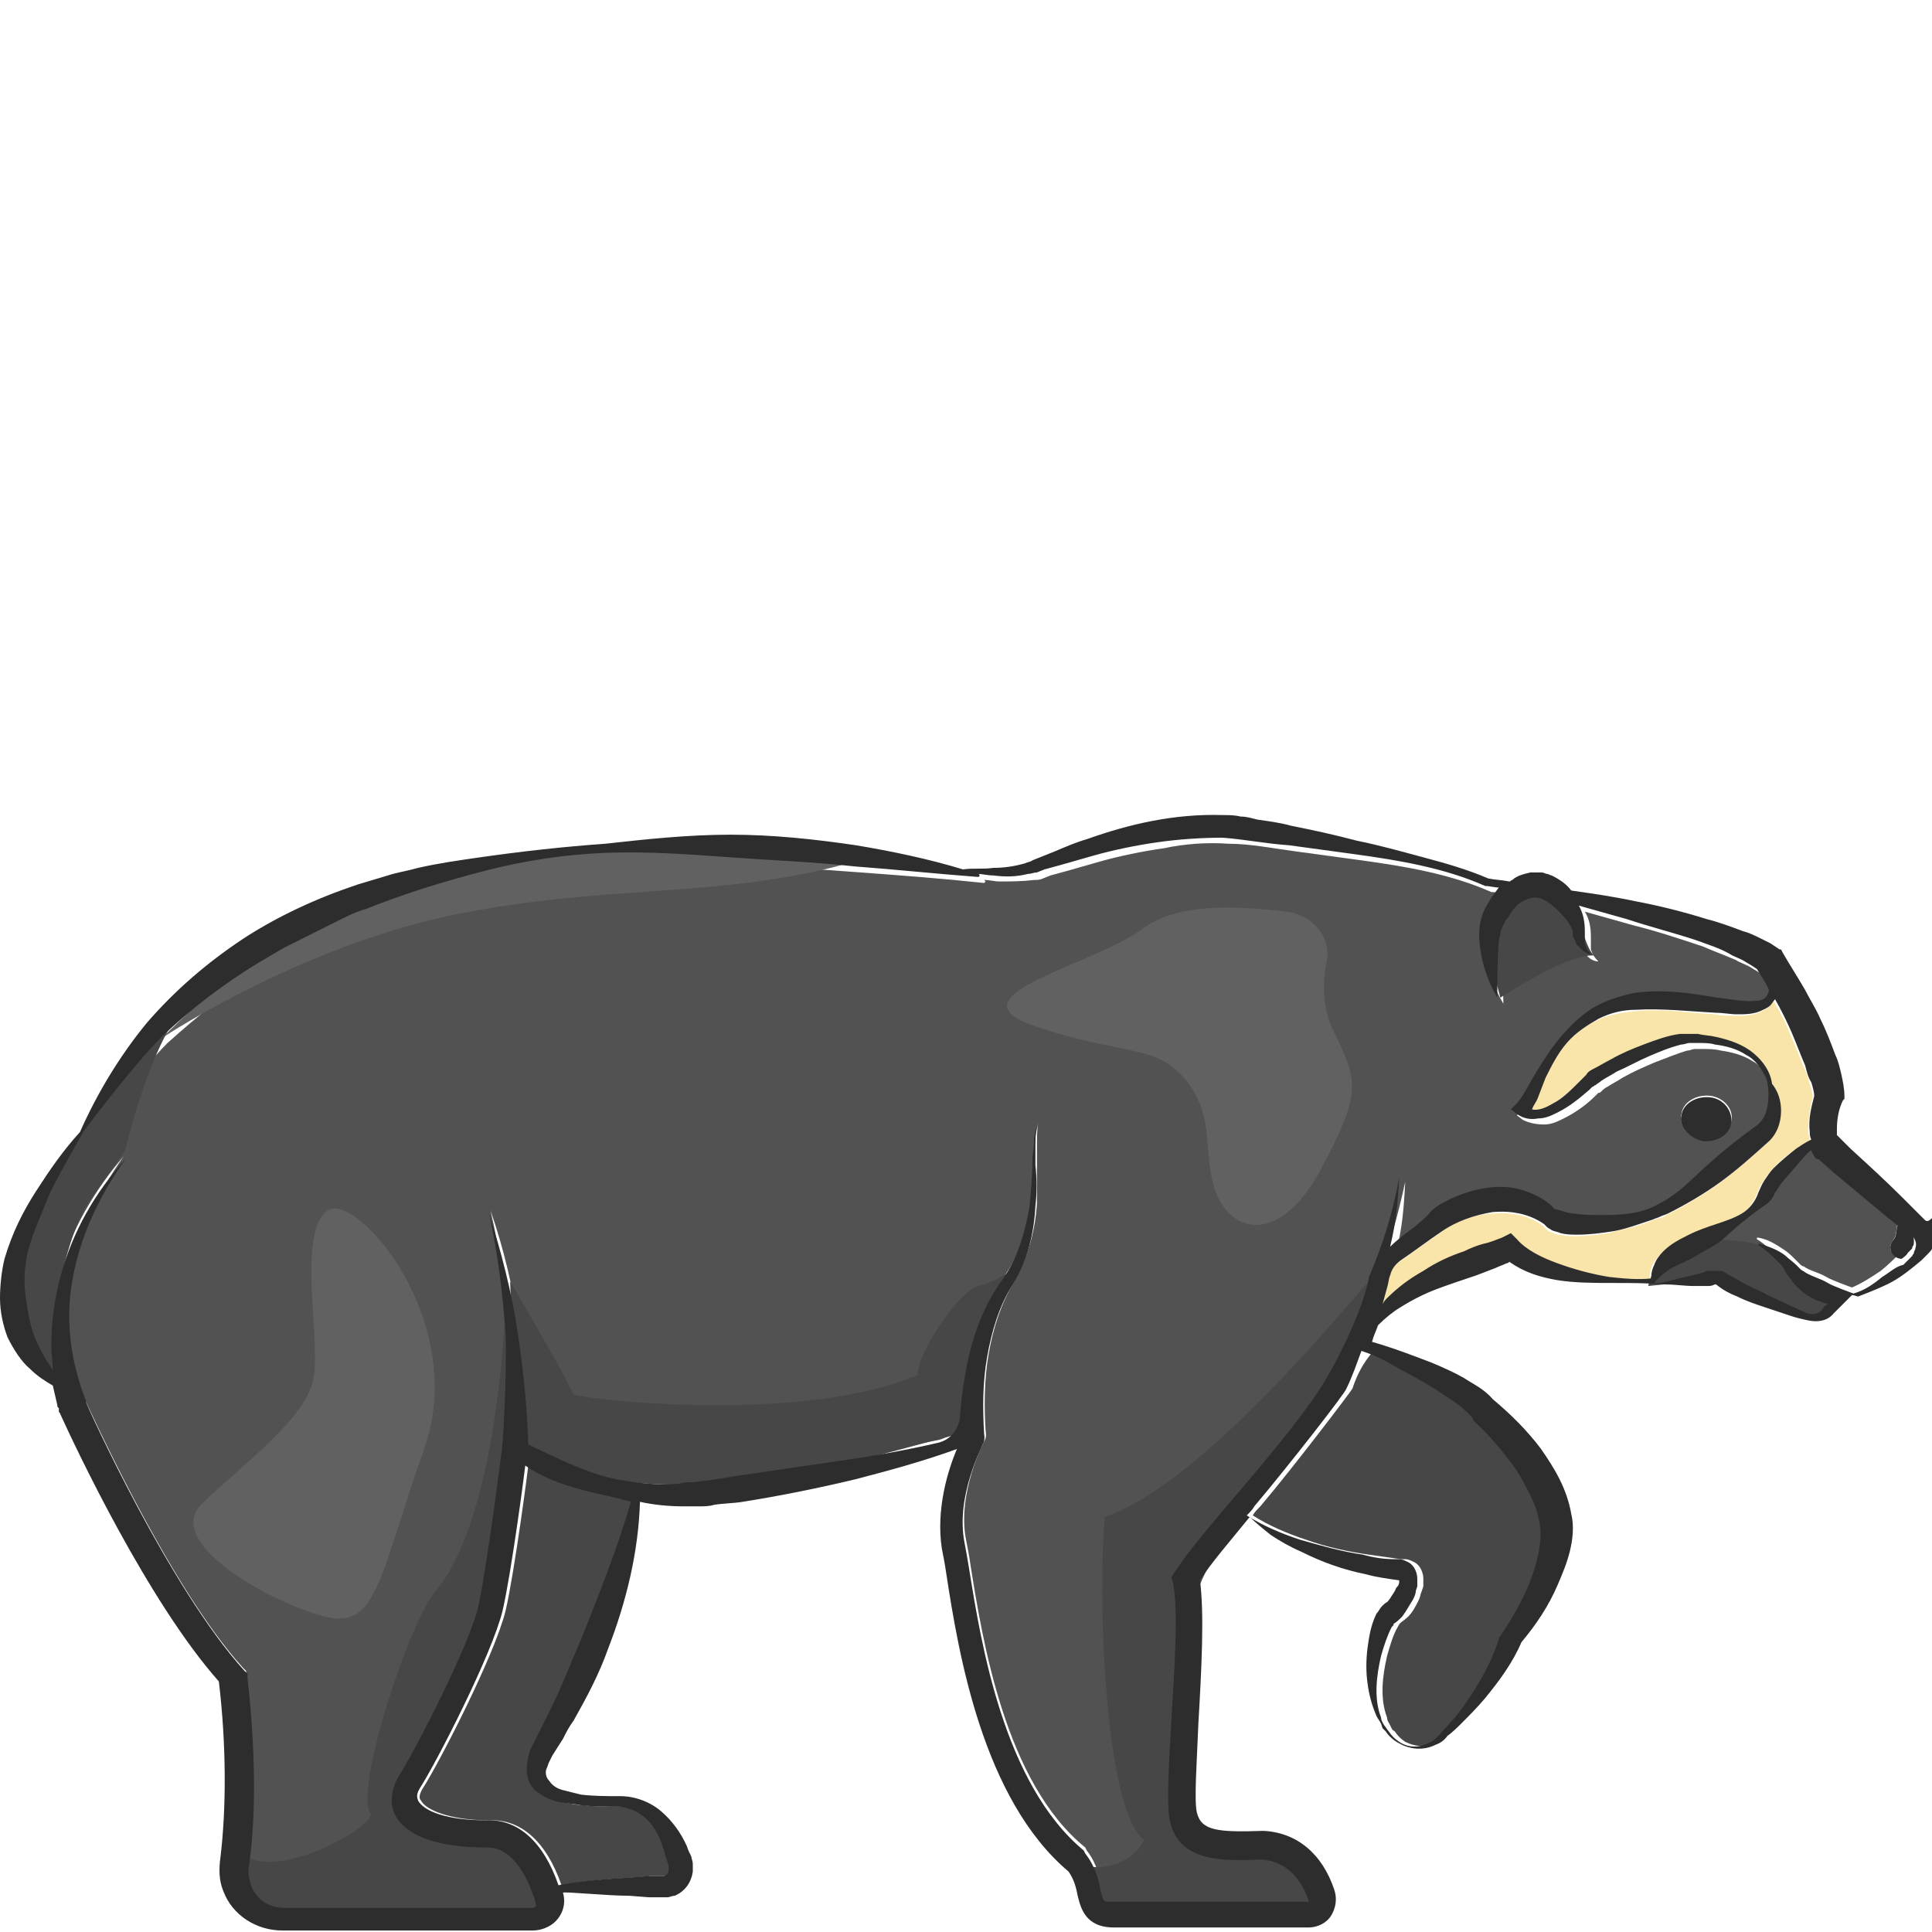 <?xml version="1.0" encoding="utf-8"?>
<!-- Generator: Adobe Illustrator 23.0.0, SVG Export Plug-In . SVG Version: 6.00 Build 0)  -->
<svg version="1.1" id="Layer_1" xmlns="http://www.w3.org/2000/svg" xmlns:xlink="http://www.w3.org/1999/xlink" x="0px" y="0px"
	 viewBox="0 0 128 128" 
width="128" height="128"
style="enable-background:new 0 0 128 128;" xml:space="preserve">
<style type="text/css">
	.st0{fill:#525252;}
	.st1{fill:#E5B77A;}
	.st2{fill:#616161;}
	.st3{fill:#474747;}
	.st4{fill:#F9E4AA;}
	.st5{fill:#2D2D2D;}
</style>
<g>
	<path class="st0" d="M92.5,83c0.8-0.8,1.5-1.3,2.5-2.1c0.3-0.2,0.5-0.5,0.8-0.7c0.3-0.2,0.6-0.4,1-0.5c0.7-0.3,1.3-0.5,2.1-0.6
		c0.7-0.1,1.5-0.1,2.2,0.1c0.7,0.2,1.4,0.5,2,1l0.2,0.2c0,0,0.1,0,0.1,0.1c0.1,0,0.2,0.1,0.4,0.1c0.3,0.1,0.6,0.1,0.9,0.2
		c0.6,0.1,1.3,0.1,1.9,0.1c1.3,0,2.7-0.1,3.8-0.8c1.1-0.7,2.1-1.6,3.1-2.5c1-0.9,2-1.7,3.1-2.5c0.5-0.3,0.8-0.8,0.9-1.4
		c0.1-0.6,0-1.3-0.1-1.9c-0.3-0.6-0.7-1.2-1.3-1.5c-0.6-0.4-1.4-0.6-2.1-0.7c-0.4-0.1-0.8-0.1-1.1-0.1c-0.2,0-0.4,0-0.6,0
		c-0.2,0-0.3,0.1-0.5,0.1c-0.7,0.2-1.4,0.5-2.2,0.8c-0.7,0.3-1.4,0.6-2.1,1c-0.3,0.2-0.7,0.4-1,0.6c-0.2,0.1-0.3,0.2-0.4,0.3
		c-0.1,0.1-0.1,0.1-0.2,0.1c0,0-0.1,0.1-0.2,0.2c-0.6,0.6-1.3,1.1-2.1,1.5c-0.4,0.2-0.8,0.4-1.3,0.4c-0.5,0-1-0.1-1.4-0.3l-0.4-0.3
		l0.3-0.3c0.6-0.6,1-1.5,1.4-2.2c0.5-0.8,1-1.6,1.6-2.3c0.6-0.7,1.3-1.4,2.1-1.9c0.8-0.5,1.8-0.8,2.7-1c1.9-0.3,3.8,0,5.6,0.3
		c0.9,0.1,1.8,0.3,2.6,0.2c0.4-0.1,0.8-0.3,0.8-0.7c0,0,0,0,0,0c-0.3-0.5-0.5-0.9-0.8-1.4l-0.3-0.2l-0.5-0.3c-0.3-0.2-0.7-0.3-1-0.5
		c-0.7-0.3-1.5-0.6-2.2-0.9c-1.5-0.5-3-1-4.6-1.4c-1.1-0.3-2.1-0.6-3.2-0.9c0.3,0.5,0.4,1,0.4,1.7c0,0.1,0,0.2,0,0.2
		c0,0.1,0,0.1,0,0.2c0,0.1,0,0.3,0,0.4c0.1,0.3,0.2,0.5,0.5,0.8c-0.3,0-0.7-0.2-0.9-0.6c-0.1-0.2-0.2-0.3-0.3-0.5
		c0-0.1-0.1-0.2-0.1-0.3c0-0.1,0-0.2,0-0.2c-0.1-0.4-0.5-0.9-0.9-1.3c-0.4-0.4-0.9-0.7-1.3-0.9c-0.3-0.1-0.7,0-1.1,0.2
		c-0.4,0.2-0.7,0.6-1,1.1c-0.1,0.2-0.3,0.5-0.4,0.7c-0.1,0.2-0.2,0.5-0.2,0.8c-0.2,1.2-0.1,2.5-0.1,3.8c-0.7-1.2-1.1-2.4-1.2-3.9
		c0-0.4,0-0.7,0.1-1.2c0.1-0.4,0.2-0.7,0.4-1c0.2-0.4,0.5-0.8,0.8-1.2c-0.3,0-0.6-0.1-0.9-0.1l0,0l0,0c-2.7-1.2-5.7-1.7-8.6-2.1
		l-4.4-0.6c-1.5-0.2-3-0.5-4.4-0.5c-1.4-0.1-2.9,0-4.3,0.3c-1.4,0.2-2.9,0.5-4.3,0.9c-0.7,0.2-1.4,0.4-2.1,0.6l-1.1,0.3l-0.5,0.2
		c-0.2,0.1-0.4,0.1-0.6,0.1c-0.8,0.1-1.6,0.1-2.3,0.1c-0.3,0-0.6-0.1-1-0.1c0,0,0,0,0,0c0,0,0.1,0.1,0.1,0.1c0,0-0.1,0.1-0.1,0.1
		c-2.8-0.3-5.5-0.5-8.2-0.7c-2.7-0.2-5.5-0.4-8.2-0.6c-2.7-0.2-5.5-0.4-8.2-0.3c-2.7,0.1-5.5,0.6-8.1,1.2c-2.7,0.7-5.3,1.5-7.8,2.5
		c-0.6,0.2-1.3,0.5-1.9,0.8c-0.6,0.3-1.2,0.5-1.8,0.9c-0.6,0.3-1.2,0.6-1.8,0.9l-1.7,1c-2.3,1.4-4.4,3.1-6.4,4.9
		c-1.9,1.9-5.2,6.3-5.2,6.3c0,0-1.6,2.8-2.3,4.3c-0.3,0.7-0.6,1.4-0.9,2.2C2,82.3,1.8,83,1.7,83.7c-0.1,0.7-0.1,1.4,0,2.2
		C1.8,86.6,2,87.3,2.2,88c0.2,0.7,0.5,1.3,0.9,2c0.1,0.2,0.2,0.4,0.4,0.6C3.3,90,3.3,89.5,3.3,89c0-1.5,0.2-3.1,0.6-4.6
		c0.8-2.9,2.4-5.6,4.3-7.8c-1.7,2.4-3,5.1-3.5,8c-0.5,2.7-0.1,5.5,0.9,8c0,0,0,0,0,0.1c0.1,0.1,5.5,12.3,10.5,17.8l0.2,0.2l0,0.3
		c0.5,4.4,0.5,8.9,0.1,12.4c-0.1,0.4,0,0.8,0.1,1.2c0.4,1,1.3,1.6,2.2,1.6h16.7c0.1,0,0.1,0,0.2-0.1c0,0,0.1-0.1,0-0.2
		c-0.4-1.4-1.4-3.7-3.2-3.7c0,0-0.1,0-0.1,0c0,0,0,0,0,0c-3.1,0-5.3-0.8-6-2.1c-0.4-0.8-0.4-1.7,0.2-2.6c1.1-1.7,4.7-8.7,5.3-11.3
		c0.6-2.9,1.5-9.9,1.5-10c0-0.1,0.4-5.4,0.3-8c-0.1-2.7-0.5-5.4-1.1-8c0.9,2.6,1.5,5.2,1.9,7.9c0.4,2.7,0.6,4.6,0.7,7.4
		c1.9,1,4.3,2.1,6.4,2.4c1.2,0.2,2.4,0.3,3.6,0.2c0.3,0,0.6,0,0.9-0.1c0.3,0,0.6,0,0.9-0.1c0.6-0.1,1.2-0.2,1.9-0.3l7.5-1.1
		c1.5-0.2,4.3-0.8,5.9-1.1c0.8-0.2,1.4-0.9,1.5-1.7c0.1-1.4,0.3-2.7,0.6-4.1c0.4-1.8,1.1-3.5,2.2-5c1-1.4,1.6-3.1,1.8-4.8
		c0.2-1,0.2-2,0.2-3.1c0-0.4,0-0.8,0.1-1.2c0-0.4,0.1-0.7,0.2-1.1c-0.1,0.4-0.1,0.9-0.1,1.3c0,0.4,0,0.9,0,1.3c0,0.9,0,1.8,0,2.7
		c-0.1,1.8-0.6,3.6-1.5,5.2c-0.9,1.5-1.4,3.1-1.7,4.8c-0.3,1.7-0.3,3.5-0.2,5.1c0,0,0.1,0.4-0.1,0.7c0,0-1.8,3.4-1.2,6.5
		c0.1,0.5,0.2,1,0.3,1.7c0.8,5,2.3,14.4,7.6,18.7l0.1,0.2c0.7,0.9,0.8,1.7,1,2.4c0.2,0.8,0.2,0.8,0.7,0.8h12.9c0,0,0.1,0,0.1,0
		c0,0,0-0.1,0-0.1c-0.6-1.7-1.6-2.6-3.1-2.7c-2.6,0.1-5.5,0.2-6.1-2.6c-0.2-1-0.1-3.1,0.1-6.5c0.2-3.5,0.5-7.4,0.1-9.3l-0.1-0.3
		l0.2-0.3c0.9-1.4,2.6-3.4,4.4-5.5c2.2-2.6,4.8-5.6,5.8-7.6c0.1-0.1,2.3-4.1,3.1-6c0.9-2.1,1.5-4.3,2-6.6C93,80.2,92.9,81.3,92.5,83
		z M111.4,73.8c0.1-0.8,1-1.3,1.9-1.2c0.9,0.1,1.6,0.9,1.4,1.7c-0.1,0.8-1,1.3-1.9,1.2C111.9,75.4,111.2,74.6,111.4,73.8z"/>
	<path class="st1" d="M121.7,75.2L121.7,75.2C121.7,75.2,121.6,75.2,121.7,75.2z"/>
	<path class="st2" d="M10.7,68.8c0.7-0.5,9.6-6.2,19.4-8.2c9.8-2,17.5-1.1,25.7-3.3c0-1.8-4.5-1.7-6.5-1.5c-2,0.2-13.5,0.4-17.9,1.5
		c-4.4,1-11.7,3.5-14.6,6C13.8,65.7,10.7,68.8,10.7,68.8z"/>
	<path class="st3" d="M99.4,66.1c0,0,4.4-2.9,6.2-2.8c-0.9-0.9-1-4.2-2.6-4.3c-1.6-0.1-3.1,0.2-3.4,1.6c-0.3,1.3-0.9,3.1-0.7,3.7
		C99.1,64.9,99.4,66.1,99.4,66.1z"/>
	<path class="st3" d="M33.5,86.2c0,0-0.4,14.5-4.8,19.4c-2,2.9-5.3,13.5-4.1,14.6c-0.2,1.1-7,4.9-9.1,2.2c-0.3,2.2,0.6,4.8,3.1,4.7
		s17.4-0.4,17.4-0.4s1.3-1.8-0.2-3.2c-1.5-1.4-1.9-2.5-4.4-2.3s-3.8-0.5-4.2-1.8s0.9-1.6,1.7-3.8c0.8-2.2,4-7.9,4-9.4
		c0-1.5,1.7-8.9,1.4-10.6S33.5,86.2,33.5,86.2z"/>
	<path class="st3" d="M8.3,76.2c0,0,1.9-8.2,4.5-10c-5.1,3-6.5,7.5-6.5,7.5l-1.8,2.6c0,0-4.1,6.9-3.8,8.9c0.4,2,0.9,5.3,3.4,6.1
		c-0.3-1.7-0.4-3.3-0.3-4.9c0.1-1.6,1-5.2,2.1-6.8C7.1,77.9,8.3,76.2,8.3,76.2z"/>
	<path class="st3" d="M33.8,84.9c0,0,3.2,5.4,4.2,7.5c2.1,0.5,15.5,1.8,22.8-1.3c0-1.6,2.8-5.6,4-5.9c1.2-0.3,2-0.9,2-0.9
		s-2.4,5.5-2.3,7.4c0,1.9-0.6,3.2-0.9,3.3c-0.3,0-7.9,2.2-11,2.7c-3.1,0.5-11,1.6-16.9-1c-1.3-1-1.4-4.3-1.5-4.6
		C34,91.7,33.8,84.9,33.8,84.9z"/>
	<path class="st3" d="M91,84.6c-0.4,0.1-10.8,13.5-17.8,15.9c-0.5,5.3,0,19.5,2.6,21.4c-0.6,1.3-2.4,2.1-3.9,1.7
		c0.3,2.6,0.3,3.4,2.5,3.5c2.2,0.1,12.4-0.3,12.1-0.3s2-2.4,0-3.4c-2-1-1.6-0.6-4.1-1.1s-3.9-0.7-4.6-2.5c-0.7-1.7,0.2-4.9,0.1-6.5
		c0-1.6,1.5-7,1.5-7.8s1.3-2.8,2.6-4.8c1.3-2,6-6.9,7-9.3c1-2.4,2.7-6.7,2.7-6.7L91,84.6z"/>
	<path class="st3" d="M89.6,92c-0.1,0.2-3.9,5.2-6.1,7.8c-0.2,0.2-0.4,0.4-0.5,0.6c1.1,0.7,2.3,1.2,3.5,1.6c1.4,0.5,2.8,0.8,4.2,1
		c0.7,0.1,1.4,0.2,2.1,0.3l0.3,0c0.2,0,0.4,0.1,0.6,0.2c0.4,0.2,0.6,0.7,0.6,1.1c0,0.1,0,0.2,0,0.3l0,0.2l-0.1,0.3
		c-0.1,0.2-0.1,0.4-0.2,0.6c-0.2,0.4-0.4,0.8-0.7,1.1c-0.2,0.2-0.4,0.3-0.6,0.5c0.1-0.1,0,0-0.1,0.2c-0.3,0.5-0.5,1.2-0.7,1.9
		c-0.3,1.3-0.5,2.8,0,4.1c0,0.2,0.1,0.3,0.2,0.5c0.1,0.2,0.1,0.3,0.3,0.4c0.2,0.3,0.4,0.5,0.7,0.7c0.6,0.3,1.3,0.4,1.9,0.1
		c0.3-0.1,0.5-0.4,0.8-0.6c0.3-0.3,0.5-0.5,0.7-0.8c0.5-0.6,0.9-1.1,1.3-1.7c0.8-1.2,1.5-2.5,1.9-3.8l0-0.1l0.1-0.1
		c0.8-1.1,1.5-2.4,2-3.7c0.5-1.3,0.8-2.6,0.6-3.8c-0.1-0.6-0.4-1.2-0.6-1.8c-0.3-0.6-0.6-1.2-1-1.8c-0.8-1.1-1.7-2.2-2.7-3.1
		l-0.1-0.1l0-0.1c-0.3-0.4-0.9-0.9-1.5-1.3c-0.6-0.4-1.3-0.8-1.9-1.2l-2-1.1c-0.5-0.3-1.1-0.6-1.6-0.9C90.3,90.3,89.9,91.1,89.6,92z
		"/>
	<path class="st3" d="M35,97.1c0,0.1-0.9,7-1.5,9.6c-0.7,2.9-4.4,10.1-5.5,11.8c-0.3,0.5-0.2,0.7-0.1,0.8c0.3,0.6,1.9,1.3,4.5,1.3
		c2.1-0.1,3.8,1.4,4.8,4.3c1.5-0.3,3.1-0.4,4.6-0.5l1.3-0.1l0.7,0c0,0,0.1,0,0.2,0c0,0,0,0,0.1,0c0,0,0.1,0,0.1,0
		c0.1-0.1,0.3-0.2,0.3-0.4c0,0,0-0.1,0-0.1c0-0.1,0-0.1,0-0.2c-0.1-0.2-0.1-0.4-0.2-0.6c-0.2-0.8-0.6-1.5-1-2.2
		c-0.5-0.6-1.2-1.1-2-1.1c-0.9,0-1.8,0-2.6-0.1c-0.4,0-0.9-0.1-1.4-0.2c-0.5-0.1-0.9-0.2-1.4-0.6c-0.5-0.3-0.8-1-0.8-1.5
		c0-0.6,0.1-1.1,0.3-1.5c0.1-0.2,0.2-0.4,0.3-0.6l0.3-0.6l0.6-1.2c0.7-1.6,1.4-3.2,2.1-4.8c1.3-3,2.4-6,3.5-9.1
		c-0.2,0-0.5-0.1-0.7-0.2C39,98.8,36.8,98.4,35,97.1z"/>
	<path class="st4" d="M111.8,81.9c0.6-0.3,1.2-0.5,1.8-0.7c0.6-0.2,1.2-0.4,1.7-0.7c0.5-0.3,0.9-0.9,1.1-1.4
		c0.1-0.3,0.2-0.5,0.4-0.8c0.2-0.3,0.4-0.6,0.6-0.8c0.4-0.5,0.9-0.9,1.5-1.3c0.3-0.2,0.7-0.5,1-0.6c0-0.2,0-0.3-0.1-0.5
		c0-0.9,0.1-1.7,0.3-2.4c0-0.2-0.1-0.6-0.2-0.9c-0.1-0.4-0.2-0.7-0.4-1.1c-0.3-0.8-0.6-1.5-0.9-2.2c-0.3-0.8-0.7-1.5-1.1-2.2
		c-0.1,0.2-0.2,0.3-0.3,0.4c-0.2,0.2-0.5,0.3-0.7,0.4c-0.5,0.2-1,0.2-1.5,0.2c-0.5,0-0.9,0-1.4-0.1c-1.8-0.1-3.6-0.4-5.3-0.2
		c-0.9,0.1-1.7,0.2-2.5,0.6c-0.8,0.4-1.5,0.9-2.1,1.6c-0.6,0.7-1.1,1.5-1.4,2.3l-0.5,1.3c-0.1,0.3-0.2,0.5-0.4,0.8
		c0.5,0,1-0.1,1.4-0.4c0.6-0.4,1.2-0.9,1.7-1.4c0.1-0.1,0.1-0.1,0.2-0.2c0.1-0.1,0.2-0.2,0.3-0.3c0.2-0.1,0.4-0.3,0.5-0.4
		c0.4-0.2,0.7-0.4,1.1-0.6c0.7-0.4,1.5-0.7,2.2-1c0.8-0.3,1.6-0.5,2.4-0.7c0.2,0,0.4-0.1,0.7,0c0.2,0,0.3,0,0.5,0
		c0.4,0,0.8,0.1,1.2,0.2c0.9,0.2,1.8,0.5,2.5,1.1c0.6,0.5,1.1,1.3,1.2,2c0.3,0.5,0.5,1.2,0.6,1.8c0,0.7-0.3,1.6-0.9,2.1
		c-1,0.9-2,1.8-3.1,2.6c-1.1,0.8-2.3,1.5-3.5,2.1c-0.1,0.1-0.3,0.2-0.5,0.2c-0.2,0.1-0.3,0.1-0.5,0.2c-0.3,0.1-0.6,0.2-0.9,0.3
		c-0.6,0.2-1.3,0.3-1.9,0.5c-0.7,0.1-1.5,0.2-2.2,0.2c-0.4,0-0.7,0-1.1-0.1c-0.2,0-0.4-0.1-0.6-0.2c-0.1,0-0.2-0.1-0.3-0.2l-0.2-0.2
		c-0.9-0.7-2.1-0.9-3.4-0.8c-1.2,0.1-2.4,0.5-3.4,1.3c-0.9,0.6-1.8,1.3-2.7,1.9c-0.3,0.2-0.6,0.6-0.7,1c-0.1,0.3-0.1,0.6-0.2,0.8
		c-0.1,0.4-0.2,0.7-0.3,1.1c0.1-0.1,0.2-0.2,0.3-0.4c0.7-0.7,1.5-1.3,2.4-1.8c0.9-0.5,1.7-0.9,2.7-1.3c0.5-0.2,0.9-0.3,1.3-0.5
		c0.4-0.1,0.9-0.3,1.2-0.4l0.6-0.3l0.4,0.4c0.6,0.7,1.7,1.2,2.7,1.6c1.1,0.4,2.2,0.7,3.4,0.9c0.9,0.1,1.9,0.2,2.8,0.1
		c0-0.3,0-0.5,0.1-0.8c0.1-0.3,0.4-0.7,0.6-0.9C110.7,82.6,111.2,82.2,111.8,81.9z"/>
	<path class="st0" d="M125.4,82.2c0.4-0.5,0.1-1.1,0.5-1.2l-0.9-0.7c-1.2-1-2.4-2-3.6-3l-0.9-0.8l-0.1-0.1l-0.1,0
		c0,0-0.1-0.1-0.2-0.2c-0.1-0.2-0.1-0.3-0.2-0.4c-0.2,0.2-0.4,0.5-0.7,0.7c-0.4,0.5-0.8,0.9-1.2,1.4c-0.2,0.2-0.4,0.5-0.5,0.7
		c-0.1,0.2-0.4,0.5-0.6,0.8c-0.5,0.5-1.1,0.8-1.6,1.2c-0.5,0.4-1,0.9-1.5,1.3c-0.5,0.4-1.1,0.7-1.7,1c-0.6,0.3-1.1,0.5-1.6,0.8
		c-0.4,0.2-0.7,0.5-1,0.9c0.1,0,0.3,0,0.4,0c0.6-0.1,1.2-0.2,1.7-0.4l0.8-0.2l0.4-0.1c0.1,0,0.1,0,0.2-0.1c0,0,0,0,0,0l0,0
		c0,0,0,0,0,0c0,0,0,0,0,0l1,0c0.3,0.3,0.9,0.5,1.4,0.8c0.5,0.3,1.1,0.5,1.6,0.8l2.6,1.2c0.3,0.2,0.7,0.1,1-0.2
		c0.1-0.1,0.2-0.2,0.4-0.4c-0.3,0-0.3-0.1-0.6-0.2c-0.6-0.2-1.1-0.6-1.6-1.1c-0.1-0.1-0.2-0.2-0.3-0.4c-0.1-0.1-0.2-0.3-0.3-0.4
		c-0.1-0.2-0.3-0.5-0.5-0.7c-0.4-0.4-0.8-0.8-1.3-1.1l0,0c0,0,0-0.1,0-0.1c0,0,0,0,0.1,0c0.6,0.1,1.1,0.4,1.7,0.8
		c0.3,0.2,0.5,0.4,0.7,0.6c0.1,0.1,0.2,0.2,0.3,0.3c0.1,0.1,0.2,0.2,0.3,0.2c0.4,0.3,1,0.4,1.5,0.7c0.3,0.2,1.7,0.7,1.7,0.7
		c0.7-0.3,1.3-0.7,1.9-1.1c0.5-0.4,0.9-0.8,1.3-1.2C125.4,83.4,125,82.7,125.4,82.2z"/>
	<path class="st5" d="M125.4,82.2c-0.4,0.5,0,1.2,0.6,1.2c0.1-0.1,0.3-0.2,0.4-0.4l0.2-0.2c0.1-0.1,0.1-0.1,0.1-0.2
		c0.1-0.1,0.1-0.2,0.1-0.3c0-0.2,0-0.5-0.1-0.7c0,0-0.1-0.1-0.1-0.1l-0.2-0.1l-0.5-0.4l0,0C125.5,81.2,125.8,81.8,125.4,82.2z"/>
	<path class="st3" d="M112.9,82.1c0.1,0,2.6,0,3.7,0.4c1.1,0.4,1.7,1.2,2.1,1.7c0.4,0.5,2.9,1.8,2.9,1.8s-0.6,1.3-1,1.3
		c-0.4,0.1-1,0.2-2.8-0.6c-1.8-0.9-4.3-1.9-4.5-1.9s-4.1,0.4-4.1,0.4s0.2-1.2,1.1-1.7C111.4,82.8,112.9,82.1,112.9,82.1z"/>
	<path class="st5" d="M112.8,75.6c0.9,0.1,1.8-0.4,1.9-1.2c0.1-0.8-0.5-1.6-1.4-1.7c-0.9-0.1-1.8,0.4-1.9,1.2
		C111.2,74.6,111.9,75.4,112.8,75.6z"/>
	<path class="st5" d="M127.5,80.8c-0.1-0.1-0.2-0.2-0.3-0.3l-0.4-0.4l-0.8-0.8c-1.1-1.1-2.2-2.1-3.4-3.2l-0.8-0.8l-0.1-0.1
		c0,0,0,0,0,0c0-0.1,0-0.2,0-0.4c0-0.6,0.1-1.3,0.4-1.9l0.1-0.1l0-0.1c0-0.6-0.1-1-0.2-1.5c-0.1-0.4-0.2-0.9-0.4-1.3
		c-0.3-0.8-0.6-1.6-1-2.4c-0.3-0.7-0.7-1.3-1-1.9c-0.4-0.7-1.1-1.8-1.5-2.5l-0.1-0.2l-0.1,0l-0.6-0.4c-0.2-0.1-0.4-0.2-0.6-0.3
		c-0.4-0.2-0.8-0.4-1.2-0.5c-0.8-0.3-1.6-0.6-2.4-0.8c-1.6-0.5-3.2-0.9-4.8-1.2c-1.4-0.3-2.8-0.5-4.2-0.7c-0.3-0.4-0.7-0.7-1.3-1
		c-0.1,0-0.2-0.1-0.3-0.1c-0.1,0-0.2-0.1-0.4-0.1c-0.1,0-0.3,0-0.4,0c-0.1,0-0.2,0-0.3,0c-0.4,0.1-0.9,0.2-1.2,0.5
		c-0.1,0-0.1,0.1-0.2,0.1c-0.5-0.1-0.9-0.1-1.4-0.2c-1.4-0.6-2.8-1-4.3-1.4c-1.5-0.4-2.9-0.8-4.4-1.1c-1.5-0.4-2.9-0.7-4.4-1
		c-0.7-0.2-1.5-0.3-2.2-0.4c-0.4-0.1-0.7-0.2-1.1-0.2c-0.4-0.1-0.8-0.1-1.2-0.1c-3.2-0.1-6.2,0.6-9,1.6c-0.7,0.2-1.4,0.5-2.1,0.8
		l-1,0.4L68.4,57c-0.1,0.1-0.3,0.1-0.5,0.2c-0.7,0.2-1.4,0.3-2.1,0.3c-0.7,0.1-1.3,0-2,0.1c-2.3-0.7-4.7-1.2-7.1-1.6
		c-2.7-0.4-5.5-0.7-8.3-0.7c-2.8,0-5.6,0.3-8.3,0.6c-2.8,0.2-5.5,0.5-8.3,0.9c-1.4,0.2-2.8,0.4-4.1,0.7c-0.7,0.2-1.4,0.3-2,0.5
		c-0.7,0.2-1.3,0.4-2,0.6c-2.7,0.9-5.3,2.1-7.6,3.6c-2.4,1.6-4.5,3.4-6.4,5.6C7.9,70,6.4,72.5,5.3,75c0,0,0,0,0,0
		c-1.1,1.2-2,2.5-2.9,3.9c-0.9,1.4-1.6,2.8-2.1,4.5C0.1,84.2,0,85.2,0,86c0,0.9,0.2,1.8,0.5,2.6c0.4,0.8,0.9,1.6,1.5,2.1
		c0.5,0.5,1,0.8,1.5,1.1c0.1,0.4,0.2,0.9,0.3,1.3c0,0.1,0,0.1,0.1,0.2c0,0,0,0,0,0c0,0,0,0.1,0,0.1l0,0c0,0,0,0.1,0,0.1
		c0,0.1,0.1,0.1,0.1,0.2c1,2.2,5.8,12.4,10.5,17.7c0.5,4.2,0.5,8.4,0.1,11.7c-0.1,0.7-0.1,1.5,0.2,2.2c0.6,1.6,2.2,2.6,3.9,2.6h16.6
		c0.5,0,1.1-0.2,1.5-0.6c0.5-0.5,0.7-1.2,0.5-1.9c0-0.1,2.9,0.2,4.4,0.2l1.3,0.1l0.7,0l0.2,0c0.1,0,0.2,0,0.3,0
		c0.2,0,0.3-0.1,0.5-0.1c0.7-0.3,1.1-0.9,1.2-1.6c0-0.2,0-0.4,0-0.5c0-0.2-0.1-0.4-0.1-0.5c-0.1-0.2-0.2-0.4-0.3-0.7
		c-0.4-0.9-1-1.7-1.7-2.3c-0.7-0.6-1.7-1-2.7-1c-0.9,0-1.7,0-2.6-0.1c-0.4-0.1-0.8-0.2-1.2-0.3c-0.4-0.1-0.7-0.3-0.9-0.6
		c-0.2-0.2-0.3-0.5-0.2-0.8c0.1-0.2,0.1-0.3,0.2-0.5l0.1-0.2l0.1-0.2l0.7-1.1c0.2-0.4,0.4-0.8,0.7-1.2c0.9-1.6,1.7-3.1,2.3-4.8
		c1.2-3.1,2-6.4,2.1-9.7c0.9,0.2,1.9,0.3,2.9,0.3c0.3,0,0.7,0,1,0c0.3,0,0.7,0,1-0.1c0.6-0.1,1.3-0.1,1.9-0.2c2.5-0.4,5-0.9,7.5-1.5
		c2.3-0.6,4.5-1.2,6.7-2c-0.6,1.4-1.4,4-1,6.6c0.1,0.5,0.2,1,0.3,1.7c0.8,5.2,2.4,14.9,8.1,19.7c0.4,0.6,0.5,1.1,0.6,1.6
		c0.2,0.8,0.5,2.1,2.4,2.1h12.9c0.6,0,1.2-0.3,1.5-0.8c0.3-0.5,0.4-1.1,0.2-1.7c-0.8-2.4-2.5-3.8-4.7-3.9l0,0l0,0
		c-3,0.1-4.1,0-4.4-1.2c-0.2-0.8,0-3.4,0.1-6c0.2-3.4,0.4-7.2,0.1-9.4c0.7-1.1,2-2.6,3.3-4.2c0.4,0.4,0.9,0.8,1.4,1.2
		c0.6,0.4,1.3,0.8,2,1.1c1.4,0.7,2.8,1.2,4.3,1.5c0.7,0.2,1.5,0.3,2.2,0.4l0,0l0,0.1c0,0.2-0.1,0.3-0.2,0.4
		c-0.1,0.3-0.3,0.5-0.4,0.7c-0.1,0.1-0.1,0.2-0.3,0.3c-0.4,0.3-0.4,0.5-0.6,0.7c-0.4,0.8-0.5,1.6-0.6,2.3c-0.1,0.8-0.1,1.6,0,2.3
		c0.1,0.8,0.3,1.5,0.6,2.2c0.1,0.2,0.2,0.3,0.3,0.5l0.1,0.3l0.2,0.2c0.2,0.3,0.5,0.6,0.9,0.8c0.7,0.4,1.6,0.5,2.4,0.1
		c0.3-0.1,0.6-0.3,0.8-0.6c0.3-0.2,0.7-0.6,0.9-0.8c0.5-0.5,1.1-1.1,1.6-1.7c0.9-1.1,1.8-2.3,2.4-3.7c1-1.2,1.8-2.4,2.4-3.8
		c0.3-0.7,0.6-1.4,0.8-2.2c0.2-0.8,0.3-1.7,0.1-2.5c-0.3-1.7-1.1-3-2-4.3c-0.9-1.2-2-2.3-3.2-3.3c-0.6-0.7-1.3-1-1.9-1.4
		c-0.7-0.4-1.4-0.7-2.1-1c-1.3-0.5-2.6-1-4-1.4c0.1-0.4,0.3-0.8,0.4-1.1c0.5-0.5,1-0.9,1.5-1.2c0.8-0.5,1.6-0.9,2.4-1.2
		c0.8-0.3,1.7-0.6,2.6-0.9l1.3-0.5c0.2-0.1,0.5-0.2,0.7-0.3c0.1,0,0.2-0.1,0.2-0.1c1,0.7,2,1,3.1,1.2c1.2,0.2,2.5,0.2,3.7,0.2
		c1.2,0,2.4,0,3.6,0.1c0.6,0,1.2,0.1,1.8,0.1c0.3,0,0.6,0,0.9,0c0.2,0,0.3,0,0.5-0.1c0,0,0.1,0,0.1,0c0.5,0.4,0.9,0.6,1.4,0.8
		c0.6,0.3,1.2,0.5,1.8,0.7c0.6,0.2,1.2,0.4,1.8,0.6c0.3,0.1,0.7,0.2,1.2,0.3c0.6,0.1,1.2,0,1.6-0.5c0.5-0.5,1.1-1.1,1.2-1.2
		c0.1,0,0.4,0.1,0.4,0.1s1.6-0.6,2.3-1c0.7-0.4,1.3-0.9,1.9-1.4l0.2-0.2c0.1-0.1,0.2-0.2,0.3-0.3c0.2-0.2,0.3-0.4,0.4-0.7
		c0.2-0.5,0.1-1.1-0.2-1.6C127.7,81,127.6,80.9,127.5,80.8z M121.7,75.2L121.7,75.2C121.6,75.2,121.7,75.2,121.7,75.2z M38.5,108.6
		c-0.7,1.6-1.3,3.2-2.1,4.8l-0.6,1.2l-0.3,0.6c-0.1,0.2-0.2,0.4-0.3,0.6c-0.2,0.4-0.3,1-0.3,1.5c0,0.6,0.3,1.2,0.8,1.5
		c0.4,0.3,0.9,0.5,1.4,0.6c0.5,0.1,0.9,0.1,1.4,0.2c0.9,0.1,1.8,0.1,2.6,0.1c0.8,0.1,1.5,0.5,2,1.1c0.5,0.6,0.8,1.4,1,2.2
		c0.1,0.2,0.1,0.4,0.2,0.6c0,0.1,0,0.1,0,0.2c0,0,0,0.1,0,0.1c0,0.2-0.1,0.3-0.3,0.4c0,0-0.1,0-0.1,0c0,0,0,0-0.1,0c0,0-0.1,0-0.2,0
		l-0.7,0l-1.3,0.1c-1.5,0.1-3.1,0.2-4.6,0.5c-1-2.9-2.7-4.4-4.8-4.3c-2.6,0-4.1-0.6-4.5-1.3c0-0.1-0.2-0.3,0.1-0.8
		c1.1-1.7,4.8-8.9,5.5-11.8c0.6-2.6,1.5-9.5,1.5-9.6c1.9,1.3,4.1,1.7,6.3,2.2c0.2,0.1,0.5,0.1,0.7,0.2
		C40.9,102.6,39.7,105.6,38.5,108.6z M92.2,90.4l2,1.1c0.7,0.4,1.3,0.8,1.9,1.2c0.6,0.4,1.2,0.9,1.5,1.3l0,0.1l0.1,0.1
		c1,0.9,1.9,2,2.7,3.1c0.4,0.6,0.7,1.2,1,1.8c0.3,0.6,0.5,1.2,0.6,1.8c0.2,1.1-0.1,2.5-0.6,3.8c-0.5,1.3-1.2,2.5-2,3.7l-0.1,0.1
		l0,0.1c-0.4,1.3-1.1,2.6-1.9,3.8c-0.4,0.6-0.8,1.2-1.3,1.7c-0.2,0.3-0.5,0.5-0.7,0.8c-0.3,0.3-0.5,0.5-0.8,0.6
		c-0.6,0.3-1.3,0.3-1.9-0.1c-0.3-0.2-0.5-0.4-0.7-0.7c-0.1-0.1-0.2-0.3-0.3-0.4c-0.1-0.2-0.2-0.3-0.2-0.5c-0.5-1.3-0.3-2.8,0-4.1
		c0.2-0.7,0.4-1.3,0.7-1.9c0.1-0.1,0.2-0.2,0.1-0.2c0.2-0.1,0.4-0.3,0.6-0.5c0.3-0.4,0.5-0.8,0.7-1.1c0.1-0.2,0.2-0.4,0.2-0.6
		l0.1-0.3l0-0.2c0-0.1,0-0.2,0-0.3c0-0.4-0.2-0.9-0.6-1.1c-0.2-0.1-0.4-0.2-0.6-0.2l-0.3,0c-0.7,0-1.4-0.1-2.1-0.3
		c-1.4-0.2-2.8-0.6-4.2-1c-1.2-0.4-2.4-0.9-3.5-1.6c0.2-0.2,0.4-0.4,0.5-0.6c2.2-2.6,6.1-7.6,6.1-7.8c0.4-0.8,0.7-1.7,1-2.5
		C91.1,89.8,91.7,90.1,92.2,90.4z M88,91.1c-1.1,2-3.6,5-5.8,7.6c-1.8,2.1-3.5,4.1-4.4,5.5l-0.2,0.3l0.1,0.3
		c0.4,1.9,0.1,5.8-0.1,9.3c-0.2,3.4-0.3,5.5-0.1,6.5c0.6,2.8,3.5,2.7,6.1,2.6c1.4,0.1,2.5,1,3.1,2.7c0,0.1,0,0.1,0,0.1
		c0,0-0.1,0-0.1,0H73.6c-0.5,0-0.5,0-0.7-0.8c-0.1-0.6-0.3-1.5-1-2.4l-0.1-0.2c-5.3-4.4-6.8-13.7-7.6-18.7c-0.1-0.6-0.2-1.2-0.3-1.7
		c-0.6-3.1,1.2-6.4,1.2-6.5c0.2-0.3,0.1-0.7,0.1-0.7c-0.1-1.7-0.1-3.4,0.2-5.1c0.3-1.7,0.8-3.4,1.7-4.8c1-1.6,1.4-3.4,1.5-5.2
		c0.1-0.9,0.1-1.8,0-2.7c0-0.4,0-0.9,0-1.3c0-0.4,0-0.9,0.1-1.3c-0.1,0.3-0.2,0.7-0.2,1.1c0,0.4-0.1,0.8-0.1,1.2
		c0,1-0.1,2.1-0.2,3.1c-0.3,1.7-0.8,3.4-1.8,4.8c-1.1,1.5-1.8,3.3-2.2,5c-0.3,1.3-0.5,2.7-0.6,4.1c-0.1,0.8-0.6,1.5-1.5,1.7
		c-1.7,0.4-4.4,0.9-5.9,1.1l-7.5,1.1c-0.6,0.1-1.2,0.2-1.9,0.3c-0.3,0-0.6,0.1-0.9,0.1c-0.3,0-0.6,0-0.9,0.1c-1.2,0.1-2.4,0-3.6-0.2
		c-2.2-0.3-4.5-1.5-6.4-2.4c-0.1-2.7-0.3-4.7-0.7-7.4c-0.4-2.7-1.1-5.4-1.9-7.9c0.6,2.7,0.9,5.3,1.1,8c0.1,2.6-0.2,7.9-0.3,8
		c0,0.1-0.9,7.1-1.5,10c-0.6,2.6-4.2,9.6-5.3,11.3c-0.5,0.9-0.6,1.8-0.2,2.6c0.8,1.4,2.9,2.1,6,2.1c0,0,0,0,0,0c0,0,0.1,0,0.1,0
		c1.8,0,2.8,2.3,3.2,3.7c0,0.1,0,0.1,0,0.2c0,0-0.1,0.1-0.2,0.1H18.8c-1,0-1.9-0.6-2.2-1.6c-0.1-0.4-0.2-0.8-0.1-1.2
		c0.5-3.5,0.4-8-0.1-12.4l0-0.3l-0.2-0.2c-5-5.5-10.5-17.7-10.5-17.8c0,0,0,0,0-0.1c-1-2.5-1.4-5.3-0.9-8c0.5-2.9,1.8-5.6,3.5-8
		c-2,2.2-3.5,4.8-4.3,7.8c-0.4,1.5-0.6,3-0.6,4.6c0,0.5,0.1,1.1,0.1,1.6C3.3,90.4,3.1,90.2,3,90c-0.4-0.7-0.7-1.3-0.9-2
		c-0.2-0.7-0.3-1.4-0.4-2.1c-0.1-0.7-0.1-1.4,0-2.2C1.8,83,2,82.3,2.3,81.5c0.3-0.7,0.6-1.5,0.9-2.2c0.6-1.4,2.3-4.2,2.3-4.3
		c0,0,3.3-4.4,5.2-6.3c2-1.9,4.1-3.5,6.4-4.9l1.7-1c0.6-0.3,1.2-0.6,1.8-0.9c0.6-0.3,1.2-0.6,1.8-0.9c0.6-0.3,1.2-0.6,1.9-0.8
		c2.5-1,5.1-1.8,7.8-2.5c2.7-0.7,5.4-1.1,8.1-1.2c2.7-0.1,5.5,0.1,8.2,0.3c2.7,0.2,5.5,0.3,8.2,0.6c2.7,0.2,5.5,0.5,8.2,0.7
		c0,0,0.1,0,0.1-0.1c0,0,0-0.1-0.1-0.1c0,0,0,0,0,0c0.3,0,0.6,0.1,1,0.1c0.8,0.1,1.5,0.1,2.3-0.1c0.2,0,0.4-0.1,0.6-0.1l0.5-0.2
		l1.1-0.3c0.7-0.2,1.4-0.4,2.1-0.6c1.4-0.4,2.9-0.7,4.3-0.9c1.4-0.2,2.9-0.3,4.3-0.3c1.4,0.1,2.9,0.4,4.4,0.5l4.4,0.6
		c2.9,0.4,5.9,0.9,8.6,2.1l0,0l0,0c0.3,0,0.6,0.1,0.9,0.1c-0.3,0.4-0.6,0.8-0.8,1.2c-0.2,0.3-0.3,0.6-0.4,1
		c-0.1,0.4-0.1,0.8-0.1,1.2c0.1,1.4,0.5,2.7,1.2,3.9c0-1.3,0-2.6,0.1-3.8c0.1-0.3,0.1-0.6,0.2-0.8c0.1-0.2,0.2-0.5,0.4-0.7
		c0.3-0.5,0.6-0.9,1-1.1c0.4-0.2,0.8-0.3,1.1-0.2c0.4,0.1,0.9,0.5,1.3,0.9c0.4,0.4,0.8,0.9,0.9,1.3c0,0,0,0.2,0,0.2
		c0,0.1,0,0.2,0.1,0.3c0.1,0.2,0.1,0.4,0.3,0.5c0.2,0.3,0.6,0.5,0.9,0.6c-0.3-0.2-0.4-0.5-0.5-0.8c0-0.1,0-0.3,0-0.4
		c0-0.1,0-0.1,0-0.2c0-0.1,0-0.1,0-0.2c0-0.6-0.1-1.2-0.4-1.7c1.1,0.3,2.1,0.6,3.2,0.9c1.5,0.5,3.1,0.9,4.6,1.4
		c0.8,0.3,1.5,0.5,2.2,0.9c0.3,0.2,0.7,0.3,1,0.5l0.5,0.3l0.3,0.2c0.3,0.5,0.6,0.9,0.8,1.4c0,0,0,0,0,0c-0.1,0.5-0.4,0.7-0.8,0.7
		c-0.8,0.1-1.7-0.1-2.6-0.2c-1.8-0.3-3.7-0.6-5.6-0.3c-0.9,0.2-1.9,0.5-2.7,1c-0.8,0.5-1.5,1.2-2.1,1.9c-0.6,0.7-1.1,1.5-1.6,2.3
		c-0.5,0.8-0.9,1.7-1.4,2.2l-0.3,0.3l0.4,0.3c0.4,0.3,0.9,0.4,1.4,0.3c0.5,0,0.9-0.2,1.3-0.4c0.8-0.4,1.4-0.9,2.1-1.5
		c0.1-0.1,0.2-0.2,0.2-0.2c0.1,0,0.1-0.1,0.2-0.1c0.1-0.1,0.3-0.2,0.4-0.3c0.3-0.2,0.7-0.4,1-0.6c0.7-0.3,1.4-0.7,2.1-1
		c0.7-0.3,1.4-0.6,2.2-0.8c0.2,0,0.4-0.1,0.5-0.1c0.2,0,0.4,0,0.6,0c0.4,0,0.8,0,1.1,0.1c0.8,0.1,1.5,0.3,2.1,0.7
		c0.6,0.3,1,0.9,1.3,1.5c0.2,0.6,0.2,1.3,0.1,1.9c-0.1,0.6-0.4,1.1-0.9,1.4c-1.1,0.8-2.1,1.6-3.1,2.5c-1,0.9-1.9,1.9-3.1,2.5
		c-1.1,0.7-2.5,0.8-3.8,0.8c-0.7,0-1.3,0-1.9-0.1c-0.3,0-0.6-0.1-0.9-0.2c-0.1,0-0.3-0.1-0.4-0.1c0,0-0.1-0.1-0.1-0.1l-0.2-0.2
		c-0.6-0.5-1.3-0.8-2-1c-0.7-0.2-1.5-0.2-2.2-0.1c-0.7,0.1-1.4,0.3-2.1,0.6c-0.3,0.1-0.6,0.3-1,0.5c-0.3,0.2-0.6,0.4-0.8,0.7
		c-0.9,0.9-1.7,1.3-2.5,2.1c0.4-1.7,0.5-2.8,0.6-4.6c-0.4,2.3-1.1,4.5-2,6.6C90.3,87,88.1,91,88,91.1z M109.4,84.7
		c-0.9,0.1-1.9,0-2.8-0.1c-1.2-0.2-2.3-0.5-3.4-0.9c-1.1-0.4-2.1-0.9-2.7-1.6l-0.4-0.4l-0.6,0.3c-0.3,0.1-0.7,0.3-1.2,0.4
		c-0.4,0.1-0.9,0.3-1.3,0.5c-0.9,0.3-1.8,0.7-2.7,1.3c-0.9,0.5-1.7,1.1-2.4,1.8c-0.1,0.1-0.2,0.2-0.3,0.4c0.1-0.4,0.2-0.7,0.3-1.1
		c0.1-0.3,0.1-0.6,0.2-0.8c0.1-0.4,0.3-0.7,0.7-1c0.9-0.6,1.8-1.3,2.7-1.9c1-0.7,2.2-1.1,3.4-1.3c1.2-0.1,2.4,0.1,3.4,0.8l0.2,0.2
		c0.1,0.1,0.2,0.1,0.3,0.2c0.2,0.1,0.4,0.1,0.6,0.2c0.4,0.1,0.7,0.1,1.1,0.1c0.8,0,1.5-0.1,2.2-0.2c0.7-0.1,1.3-0.3,1.9-0.5
		c0.3-0.1,0.6-0.2,0.9-0.3c0.2-0.1,0.3-0.1,0.5-0.2c0.2-0.1,0.3-0.1,0.5-0.2c1.2-0.6,2.4-1.3,3.5-2.1c1.1-0.8,2.1-1.7,3.1-2.6
		c0.6-0.5,0.9-1.3,0.9-2.1c0-0.7-0.2-1.3-0.6-1.8c-0.1-0.8-0.6-1.5-1.2-2c-0.7-0.6-1.6-0.9-2.5-1.1c-0.4-0.1-0.8-0.1-1.2-0.2
		c-0.1,0-0.3,0-0.5,0c-0.2,0-0.5,0-0.7,0c-0.8,0.1-1.6,0.4-2.4,0.7c-0.8,0.3-1.5,0.6-2.2,1c-0.4,0.2-0.7,0.4-1.1,0.6
		c-0.2,0.1-0.4,0.2-0.5,0.4c-0.1,0.1-0.2,0.2-0.3,0.3c-0.1,0.1-0.1,0.1-0.2,0.2c-0.5,0.5-1.1,1.1-1.7,1.4c-0.5,0.3-1,0.5-1.4,0.4
		c0.1-0.3,0.3-0.5,0.4-0.8l0.5-1.3c0.4-0.8,0.8-1.6,1.4-2.3c0.6-0.7,1.4-1.2,2.1-1.6c0.8-0.4,1.6-0.6,2.5-0.6
		c1.7-0.1,3.5,0.1,5.3,0.2c0.5,0,0.9,0.1,1.4,0.1c0.5,0,1,0,1.5-0.2c0.2-0.1,0.5-0.2,0.7-0.4c0.1-0.1,0.2-0.3,0.3-0.4
		c0.4,0.7,0.8,1.5,1.1,2.2c0.3,0.7,0.6,1.5,0.9,2.2c0.1,0.4,0.2,0.8,0.4,1.1c0.1,0.3,0.2,0.7,0.2,0.9c-0.2,0.8-0.4,1.5-0.3,2.4
		c0,0.1,0,0.3,0.1,0.5c-0.4,0.2-0.7,0.4-1,0.6c-0.5,0.4-1,0.8-1.5,1.3c-0.2,0.2-0.4,0.5-0.6,0.8c-0.2,0.3-0.3,0.6-0.4,0.8
		c-0.2,0.6-0.6,1.1-1.1,1.4c-0.5,0.3-1.1,0.5-1.7,0.7c-0.6,0.2-1.2,0.4-1.8,0.7c-0.6,0.3-1.2,0.6-1.7,1.1c-0.3,0.3-0.5,0.6-0.6,0.9
		C109.4,84.2,109.4,84.5,109.4,84.7z M124.7,84.6c-0.6,0.5-1.2,0.9-1.9,1.1c0,0-1.4-0.5-1.7-0.7c-0.5-0.3-1-0.4-1.5-0.7
		c-0.1-0.1-0.2-0.1-0.3-0.2c-0.1-0.1-0.2-0.2-0.3-0.3c-0.2-0.2-0.5-0.4-0.7-0.6c-0.5-0.4-1.1-0.6-1.7-0.8c0,0,0,0-0.1,0
		c0,0,0,0.1,0,0.1l0,0c0.5,0.3,0.9,0.7,1.3,1.1c0.2,0.2,0.4,0.4,0.5,0.7c0.1,0.1,0.2,0.3,0.3,0.4c0.1,0.1,0.2,0.3,0.3,0.4
		c0.5,0.5,1,0.9,1.6,1.1c0.3,0.1,0.3,0.1,0.6,0.2c-0.2,0.1-0.3,0.2-0.4,0.4c-0.3,0.3-0.7,0.3-1,0.2l-2.6-1.2
		c-0.5-0.3-1.1-0.5-1.6-0.8c-0.5-0.3-1.1-0.6-1.4-0.8l-1,0c0,0,0,0,0,0c0,0-0.1,0-0.2,0.1l-0.4,0.1l-0.8,0.2
		c-0.6,0.1-1.1,0.3-1.7,0.4c-0.1,0-0.3,0-0.4,0c0.3-0.4,0.6-0.6,1-0.9c0.5-0.3,1.1-0.5,1.6-0.8c0.5-0.3,1.1-0.6,1.7-1
		c0.5-0.4,1-0.9,1.5-1.3c0.5-0.4,1-0.8,1.6-1.2c0.3-0.2,0.5-0.5,0.6-0.8c0.2-0.2,0.3-0.5,0.5-0.7c0.4-0.5,0.8-0.9,1.2-1.4
		c0.2-0.2,0.4-0.5,0.7-0.7c0,0.1,0.1,0.2,0.2,0.4c0,0.1,0.2,0.2,0.2,0.2l0.1,0l0.1,0.1l0.9,0.8c1.2,1,2.4,2,3.6,3l0.9,0.7l0,0
		l0.5,0.4l0.2,0.1c0,0,0.1,0.1,0.1,0.1c0.1,0.2,0.2,0.4,0.1,0.7c0,0.1-0.1,0.2-0.1,0.3c0,0.1-0.1,0.1-0.1,0.2l-0.2,0.2
		c-0.1,0.1-0.2,0.2-0.4,0.4C125.6,83.9,125.2,84.3,124.7,84.6z"/>
	<path class="st5" d="M113.3,83.9C113.3,83.9,113.3,83.9,113.3,83.9C113.2,83.9,113.3,83.9,113.3,83.9L113.3,83.9z"/>
	<path class="st2" d="M87.9,63.7c0.3-1.6-0.9-3.1-2.7-3.3c-3.5-0.4-7.2-0.6-9.6,1.2c-3.3,2.4-12.9,4.4-7,6.4s8,1.1,10,3.6s1,5,2,7.5
		c1,2.5,4.1,3.5,6.9-1.6c2.7-5.1,2.5-5.8,0.9-9.1C87.6,66.9,87.6,65.1,87.9,63.7z"/>
	<path class="st2" d="M21.7,80.2c1.9-1.3,9.4,7.3,6.4,15.8s-3.1,12-6.6,11.1s-10.8-4.9-8.1-7.5s7-5.7,7.4-8.4S19.7,81.6,21.7,80.2z"
		/>
</g>
</svg>
